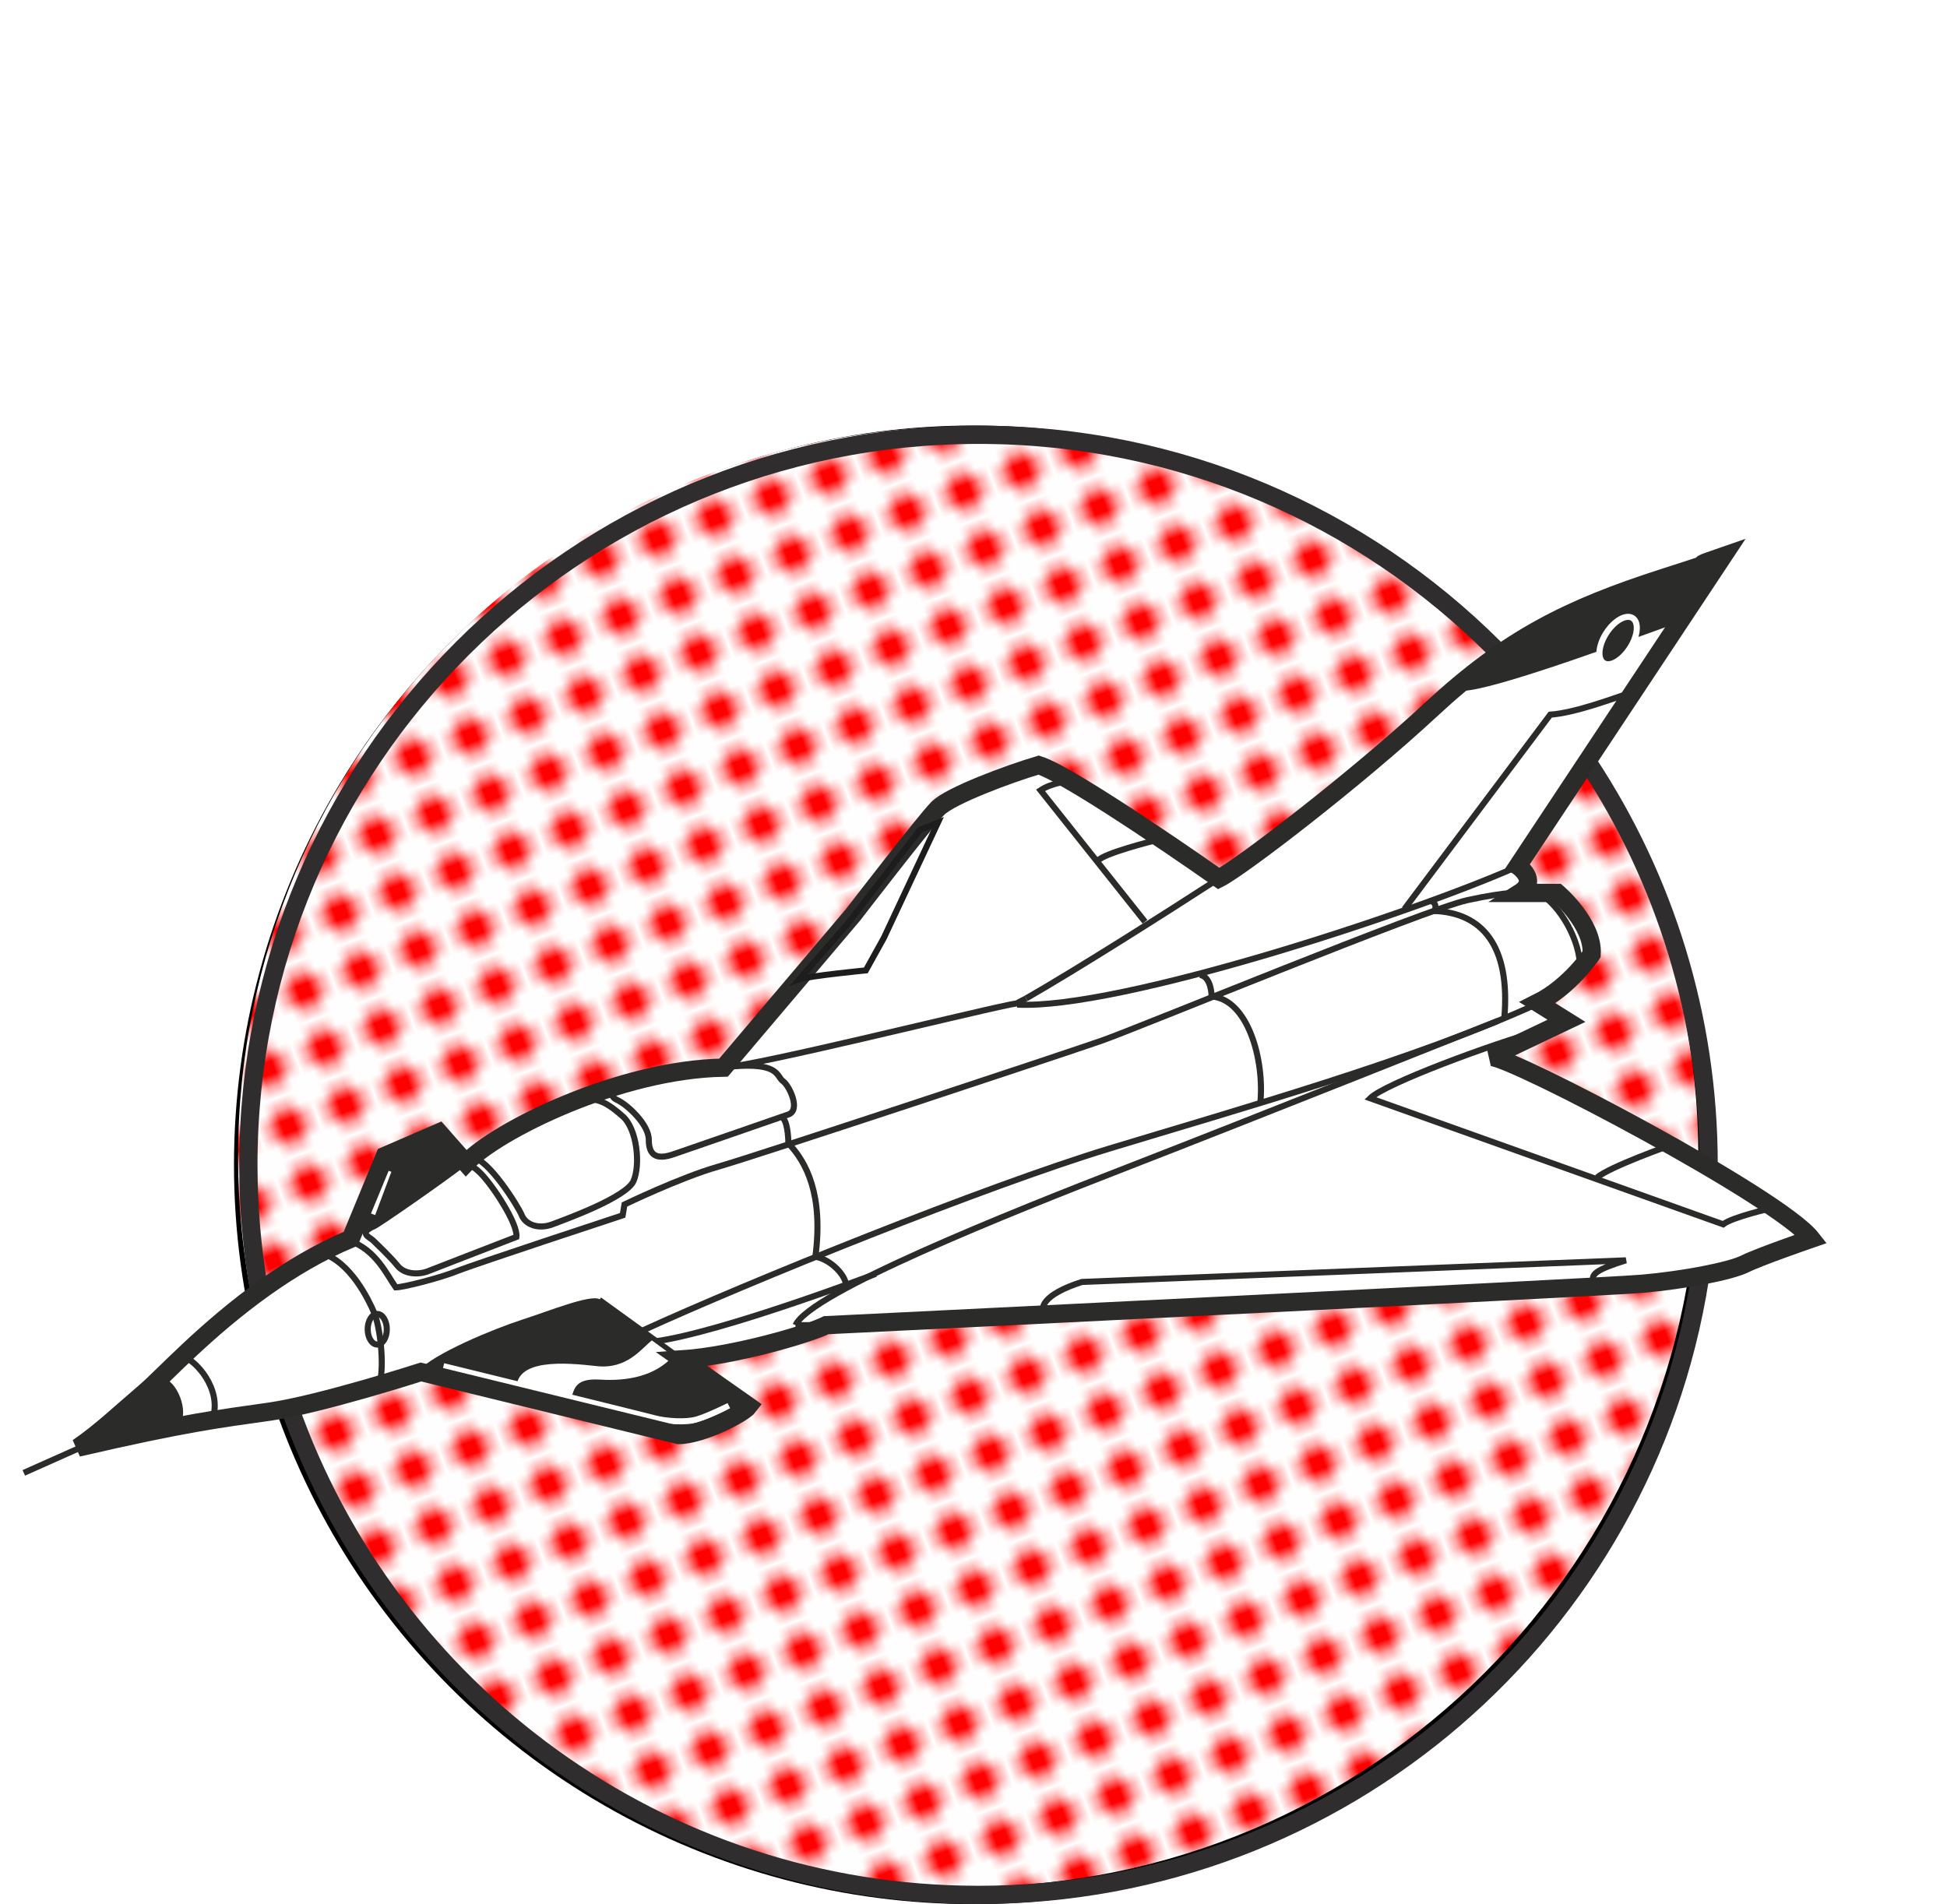 <?xml version="1.0" encoding="UTF-8" standalone="no"?>
<svg
   xmlns:dc="http://purl.org/dc/elements/1.1/"
   xmlns:cc="http://creativecommons.org/ns#"
   xmlns:rdf="http://www.w3.org/1999/02/22-rdf-syntax-ns#"
   xmlns:svg="http://www.w3.org/2000/svg"
   xmlns="http://www.w3.org/2000/svg"
   version="1.1"
   id="svg10845"
   height="195.603"
   width="200">
  <defs
     id="defs4809">
    <pattern
       id="polka"
       patternTransform="rotate(20)"
       height="5"
       width="5"
       patternUnits="userSpaceOnUse">
      <rect
         y="0"
         x="0"
         height="5"
         width="5"
         style="fill:#ffffff"
         id="polka__bg" />
      <circle
         cx="2"
         style="fill:#ff0000"
         cy="2"
         r="1.5"
         id="polka__inner" />
    </pattern>
  </defs>
  <g
     style="display:inline"
     transform="translate(-282.081,-278.411)"
     id="layer1">
    <ellipse
       style="color:#000000;display:inline;overflow:visible;visibility:visible;opacity:1;fill:none;fill-opacity:1;fill-rule:nonzero;stroke:#000000;stroke-width:2;stroke-miterlimit:4;stroke-dasharray:none;stroke-opacity:1;marker:none;enable-background:accumulate"
       id="path6022"
       cx="382.068"
       cy="398.076"
       rx="74.951"
       ry="74.95" />
    <g
       transform="translate(169.923,59.827)"
       id="g10858">
      <g
         id="g92"
         transform="matrix(1.25,0,0,-1.25,286.614,337.415)">
        <path
           d="m 0,0 c 0,-33.137 -26.863,-60 -60,-60 -33.138,0 -60,26.863 -60,60 0,33.137 26.862,60 60,60 C -26.863,60 0,33.137 0,0"
           style="fill:url(#polka);fill-opacity:1;fill-rule:nonzero;stroke:none"
           id="path146" />
      </g>
      <g
         id="g148"
         transform="matrix(1.25,0,0,-1.25,286.751,350.042)">
        <path
           d="m 0,0 c -4.524,-28.655 -29.335,-50.566 -59.263,-50.566 -26.172,0 -48.429,16.758 -56.631,40.128"
           style="fill:none;stroke:#2f2d2e;stroke-width:1.5;stroke-linecap:butt;stroke-linejoin:miter;stroke-miterlimit:4;stroke-dasharray:none;stroke-opacity:1"
           id="path150" />
      </g>
      <g
         id="g320"
         transform="matrix(1.25,0,0,-1.25,138.773,351.121)">
        <path
           d="m 0,0 c -0.579,3.346 -0.881,6.786 -0.881,10.297 0,33.137 26.863,60 60,60 16.569,0 31.569,-6.715 42.426,-17.572"
           style="fill:none;stroke:#2f2d2e;stroke-width:1.5;stroke-linecap:butt;stroke-linejoin:miter;stroke-miterlimit:4;stroke-dasharray:none;stroke-opacity:1"
           id="path322" />
      </g>
      <g
         id="g10760">
        <g
           transform="matrix(1.25,0,0,-1.25,160.025,338.07)"
           id="g152">
          <path
             id="path154"
             style="fill:#ffffff;fill-opacity:1;fill-rule:nonzero;stroke:none"
             d="M 0,0 -2.221,2.517 -6.662,0.592 -9.473,-6.217 c -2.549,-1.074 -4.915,-2.49 -7.029,-3.991 -4.881,-3.464 -8.429,-7.382 -9.845,-8.589 -1.998,-1.702 -3.701,-3.331 -5.55,-4.589 8.954,2.073 11.62,2.368 15.762,2.96 4.145,0.593 12.434,3.257 12.434,3.257 l 21.166,-5.181 c 1.924,0 5.328,1.777 5.771,2.369 l -5.476,3.848 c 4.293,0.296 10.361,2.072 11.842,2.812 0,0 63.644,3.108 67.048,3.404 3.405,0.296 7.252,1.036 8.438,1.629 1.183,0.592 5.476,2.071 5.476,2.071 -2.666,3.404 -24.57,14.949 -26.347,14.949 l 6.217,2.961 -2.368,1.48 c 2.664,1.332 4.44,3.996 4.44,3.996 0.148,2.517 -2.813,5.033 -2.813,5.033 l -3.107,0 c 1.629,1.036 -0.148,2.22 -0.148,2.22 l 16.873,25.458 c -4.737,-1.628 2.96,0.74 -4.885,-1.776 C 90.582,45.588 85.549,43.071 79.334,37.299 73.117,31.526 63.645,24.273 61.867,23.386 c 0,0 -11.988,8.436 -14.801,9.325 -2.515,-0.74 -7.252,-2.517 -8.289,-3.553 -1.035,-1.036 -6.955,-8.732 -6.955,-8.732 L 21.164,7.845 C 12.58,7.696 2.516,2.664 0,0" />
        </g>
        <g
           transform="matrix(1.25,0,0,-1.25,212.199,353.845)"
           id="g156">
          <path
             id="path158"
             style="fill:#ffffff;fill-opacity:1;fill-rule:nonzero;stroke:none"
             d="m 0,0 c 0.592,1.924 16.576,9.473 22.793,10.953 6.217,1.48 16.578,6.216 18.057,6.956 1.48,0.74 5.181,2.072 5.181,2.072 0,0 11.692,-5.772 12.877,-6.808 C 50.322,9.621 33.746,1.776 33.746,1.776 L 0,0 Z" />
        </g>
        <g
           transform="matrix(1.25,0,0,-1.25,150.912,356.71)"
           id="g160">
          <path
             id="path162"
             style="fill:#ffffff;fill-opacity:1;fill-rule:nonzero;stroke:none"
             d="M 0,0 C 0.432,0 0.783,0.562 0.783,1.256 0.783,1.949 0.432,2.512 0,2.512 -0.436,2.512 -0.787,1.949 -0.787,1.256 -0.787,0.562 -0.436,0 0,0" />
        </g>
        <g
           transform="matrix(1.25,0,0,-1.25,150.912,356.71)"
           id="g164">
          <path
             id="path166"
             style="fill:none;stroke:#2b2b2a;stroke-width:0.5;stroke-linecap:butt;stroke-linejoin:miter;stroke-miterlimit:4;stroke-dasharray:none;stroke-opacity:1"
             d="M 0,0 C 0.432,0 0.783,0.562 0.783,1.256 0.783,1.949 0.432,2.512 0,2.512 -0.436,2.512 -0.787,1.949 -0.787,1.256 -0.787,0.562 -0.436,0 0,0 Z" />
        </g>
        <g
           transform="matrix(1.25,0,0,-1.25,208.683,301.486)"
           id="g168">
          <path
             id="path170"
             style="fill:#ffffff;fill-opacity:1;fill-rule:nonzero;stroke:none"
             d="m 0,0 c -0.254,-0.271 -0.889,-1.036 -0.889,-1.036 l 5.403,0.666 5.625,2.887 C 9.473,3.034 8.215,3.404 8.215,3.404 6.143,3.034 1.035,1.11 0,0" />
        </g>
        <g
           transform="matrix(1.25,0,0,-1.25,114.604,369.892)"
           id="g172">
          <path
             id="path174"
             style="fill:none;stroke:#2b2b2a;stroke-width:0.5;stroke-linecap:butt;stroke-linejoin:miter;stroke-miterlimit:4;stroke-dasharray:none;stroke-opacity:1"
             d="M 0,0 4.811,2.146" />
        </g>
        <g
           transform="matrix(1.25,0,0,-1.25,182.411,358.421)"
           id="g176">
          <path
             id="path178"
             style="fill:none;stroke:#2b2b2a;stroke-width:0.5;stroke-linecap:butt;stroke-linejoin:miter;stroke-miterlimit:4;stroke-dasharray:none;stroke-opacity:1"
             d="M 0,0 -6.957,5.032" />
        </g>
        <g
           transform="matrix(1.25,0,0,-1.25,197.025,354.721)"
           id="g180">
          <path
             id="path182"
             style="fill:none;stroke:#2b2b2a;stroke-width:0.5;stroke-linecap:butt;stroke-linejoin:miter;stroke-miterlimit:4;stroke-dasharray:none;stroke-opacity:1"
             d="M 0,0 -2.516,0" />
        </g>
        <g
           transform="matrix(1.25,0,0,-1.25,237.36,308.838)"
           id="g184">
          <path
             id="path186"
             style="fill:none;stroke:#2b2b2a;stroke-width:0.5;stroke-linecap:butt;stroke-linejoin:miter;stroke-miterlimit:4;stroke-dasharray:none;stroke-opacity:1"
             d="M 0,0 C -4.312,-2.798 -11.742,-7.507 -15.836,-9.85" />
        </g>
        <g
           transform="matrix(1.25,0,0,-1.25,217.565,321.15)"
           id="g188">
          <path
             id="path190"
             style="fill:none;stroke:#2b2b2a;stroke-width:0.5;stroke-linecap:butt;stroke-linejoin:miter;stroke-miterlimit:4;stroke-dasharray:none;stroke-opacity:1"
             d="m 0,0 c -1.145,-0.573 -0.422,-0.324 -1.334,-0.511 -4.291,-0.888 -20.277,-4.885 -23.533,-5.18" />
        </g>
        <g
           transform="matrix(1.25,0,0,-1.25,270.663,324.378)"
           id="g192">
          <path
             id="path194"
             style="fill:none;stroke:#2b2b2a;stroke-width:0.5;stroke-linecap:butt;stroke-linejoin:miter;stroke-miterlimit:4;stroke-dasharray:none;stroke-opacity:1"
             d="m 0,0 c -4.293,-1.185 -13.025,-4.44 -14.209,-5.625 l 29.01,-10.36 c 0.74,0.591 3.996,1.332 3.996,1.332" />
        </g>
        <g
           transform="matrix(1.25,0,0,-1.25,276.212,339.549)"
           id="g196">
          <path
             id="path198"
             style="fill:none;stroke:#2b2b2a;stroke-width:0.5;stroke-linecap:butt;stroke-linejoin:miter;stroke-miterlimit:4;stroke-dasharray:none;stroke-opacity:1"
             d="M 0,0 C 1.037,0.888 6.068,2.664 6.068,2.664" />
        </g>
        <g
           transform="matrix(1.25,0,0,-1.25,229.774,313.277)"
           id="g200">
          <path
             id="path202"
             style="fill:none;stroke:#2b2b2a;stroke-width:0.5;stroke-linecap:butt;stroke-linejoin:miter;stroke-miterlimit:4;stroke-dasharray:none;stroke-opacity:1"
             d="m 0,0 -8.586,10.805 c 0.889,0.591 2.221,0.74 2.221,0.74" />
        </g>
        <g
           transform="matrix(1.25,0,0,-1.25,224.965,306.987)"
           id="g204">
          <path
             id="path206"
             style="fill:none;stroke:#2b2b2a;stroke-width:0.5;stroke-linecap:butt;stroke-linejoin:miter;stroke-miterlimit:4;stroke-dasharray:none;stroke-opacity:1"
             d="M 0,0 C 0.443,0.592 4.588,1.628 4.588,1.628" />
        </g>
        <g
           transform="matrix(1.25,0,0,-1.25,216.637,321.788)"
           id="g208">
          <path
             id="path210"
             style="fill:none;stroke:#2b2b2a;stroke-width:0.5;stroke-linecap:butt;stroke-linejoin:miter;stroke-miterlimit:4;stroke-dasharray:none;stroke-opacity:1"
             d="M 0,0 C 8.289,-0.444 32.637,7.548 41.223,11.396" />
        </g>
        <g
           transform="matrix(1.25,0,0,-1.25,285.094,282.01)"
           id="g212">
          <path
             id="path214"
             style="fill:#2b2b2a;fill-opacity:1;fill-rule:nonzero;stroke:none"
             d="m 0,0 c -8.141,-2.96 -16.875,-6.068 -18.502,-5.772 3.256,3.996 12.285,7.548 14.061,7.992 1.775,0.444 7.697,2.664 7.697,2.664 L 0,0 Z" />
        </g>
        <g
           transform="matrix(1.25,0,0,-1.25,285.094,282.01)"
           id="g216">
          <path
             id="path218"
             style="fill:none;stroke:#2b2b2a;stroke-width:0.5;stroke-linecap:butt;stroke-linejoin:miter;stroke-miterlimit:4;stroke-dasharray:none;stroke-opacity:1"
             d="m 0,0 c -8.141,-2.96 -16.875,-6.068 -18.502,-5.772 3.256,3.996 12.285,7.548 14.061,7.992 1.775,0.444 7.697,2.664 7.697,2.664 L 0,0 Z" />
        </g>
        <g
           transform="matrix(1.25,0,0,-1.25,280.097,289.596)"
           id="g220">
          <path
             id="path222"
             style="fill:none;stroke:#2b2b2a;stroke-width:0.5;stroke-linecap:butt;stroke-linejoin:miter;stroke-miterlimit:4;stroke-dasharray:none;stroke-opacity:1"
             d="m 0,0 c -1.775,-0.593 -4.883,-1.776 -6.955,-1.925 l -11.99,-15.984" />
        </g>
        <g
           transform="matrix(1.25,0,0,-1.25,150.587,344.546)"
           id="g224">
          <path
             id="path226"
             style="fill:none;stroke:#2b2b2a;stroke-width:0.5;stroke-linecap:butt;stroke-linejoin:miter;stroke-miterlimit:4;stroke-dasharray:none;stroke-opacity:1"
             d="m 0,0 c -1.342,-0.592 -0.369,-0.888 -0.074,-1.184 0.297,-0.295 1.406,-1.332 1.998,-2.072 0.594,-0.74 1.777,-0.74 2.517,-0.444 0.741,0.296 7.252,2.812 7.252,2.812 C 11.842,0.148 9.77,3.331 8.732,4.366 7.979,5.12 7.4,5.181 7.4,5.181 5.477,3.7 0.406,0.179 0,0 Z" />
        </g>
        <g
           transform="matrix(1.25,0,0,-1.25,160.67,337.514)"
           id="g228">
          <path
             id="path230"
             style="fill:none;stroke:#2b2b2a;stroke-width:0.5;stroke-linecap:butt;stroke-linejoin:miter;stroke-miterlimit:4;stroke-dasharray:none;stroke-opacity:1"
             d="m 0,0 c 1.258,0 3.775,-3.996 4.07,-4.736 0.297,-0.741 1.332,-1.185 2.518,-0.741 1.183,0.445 6.068,2.22 6.66,3.552 0.592,1.333 0.295,4.293 -0.889,5.329 C 11.176,4.44 10.287,5.032 8.807,4.736 7.328,4.44 3.826,2.417 3.33,2.22 2.221,1.776 0,0 0,0 Z" />
        </g>
        <g
           transform="matrix(1.25,0,0,-1.25,176.398,329.929)"
           id="g232">
          <path
             id="path234"
             style="fill:none;stroke:#2b2b2a;stroke-width:0.5;stroke-linecap:butt;stroke-linejoin:miter;stroke-miterlimit:4;stroke-dasharray:none;stroke-opacity:1"
             d="m 0,0 c -1.037,-0.296 -1.48,-0.962 -0.666,-1.332 0.814,-0.37 2.59,-1.998 2.59,-3.257 0,-1.258 0.592,-1.702 2.072,-1.183 1.481,0.517 8.363,2.885 9.399,3.255 1.037,0.371 0.074,2.369 -0.444,2.739 C 12.432,0.592 12.654,1.628 9.473,1.479 6.291,1.332 3.33,0.888 2.59,0.666 1.85,0.444 0,0 0,0 Z" />
        </g>
        <g
           transform="matrix(1.25,0,0,-1.25,173.715,352.038)"
           id="g236">
          <path
             id="path238"
             style="fill:#2b2b2a;fill-opacity:1;fill-rule:nonzero;stroke:none"
             d="m 0,0 c -0.814,0.37 -4.07,-0.962 -6.365,-1.702 -2.293,-0.74 -7.326,-2.813 -8.51,-4.219 0,0 18.428,-4.514 19.537,-4.809 1.109,-0.296 1.998,-0.666 3.701,-0.075 1.701,0.592 3.551,1.554 3.922,1.998 L 0,0 Z" />
        </g>
        <g
           transform="matrix(1.25,0,0,-1.25,145.224,347.32)"
           id="g240">
          <path
             id="path242"
             style="fill:none;stroke:#2b2b2a;stroke-width:0.5;stroke-linecap:butt;stroke-linejoin:miter;stroke-miterlimit:4;stroke-dasharray:none;stroke-opacity:1"
             d="m 0,0 c 2.367,-0.74 3.848,-3.849 4.291,-4.885 0.445,-1.036 0.889,-4.143 0.445,-5.92" />
        </g>
        <g
           transform="matrix(1.25,0,0,-1.25,178.156,355.276)"
           id="g244">
          <path
             id="path246"
             style="fill:none;stroke:#2b2b2a;stroke-width:0.5;stroke-linecap:butt;stroke-linejoin:miter;stroke-miterlimit:4;stroke-dasharray:none;stroke-opacity:1"
             d="m 0,0 c 8.732,3.996 28.121,11.841 38.334,14.949 10.213,3.108 25.459,7.401 35.375,11.988" />
        </g>
        <g
           transform="matrix(1.25,0,0,-1.25,179.45,356.386)"
           id="g248">
          <path
             id="path250"
             style="fill:none;stroke:#2b2b2a;stroke-width:0.5;stroke-linecap:butt;stroke-linejoin:miter;stroke-miterlimit:4;stroke-dasharray:none;stroke-opacity:1"
             d="M 0,0 C 5.477,0.74 18.131,5.551 18.131,5.551" />
        </g>
        <g
           transform="matrix(1.25,0,0,-1.25,193.881,354.721)"
           id="g252">
          <path
             id="path254"
             style="fill:none;stroke:#2b2b2a;stroke-width:0.5;stroke-linecap:butt;stroke-linejoin:miter;stroke-miterlimit:4;stroke-dasharray:none;stroke-opacity:1"
             d="m 0,0 c 1.184,2.665 17.465,9.177 27.383,13.025 9.916,3.849 30.342,11.99 30.342,11.99" />
        </g>
        <g
           transform="matrix(1.25,0,0,-1.25,192.587,333.444)"
           id="g256">
          <path
             id="path258"
             style="fill:none;stroke:#2b2b2a;stroke-width:0.5;stroke-linecap:butt;stroke-linejoin:miter;stroke-miterlimit:4;stroke-dasharray:none;stroke-opacity:1"
             d="M 0,0 C 0.443,-0.444 0.443,-2.072 0.443,-2.072 1.924,-3.626 3.33,-6.29 2.664,-11.396 3.922,-11.619 5.105,-12.877 5.18,-13.69" />
        </g>
        <g
           transform="matrix(1.25,0,0,-1.25,276.028,350.466)"
           id="g260">
          <path
             id="path262"
             style="fill:none;stroke:#2b2b2a;stroke-width:0.5;stroke-linecap:butt;stroke-linejoin:miter;stroke-miterlimit:4;stroke-dasharray:none;stroke-opacity:1"
             d="m 0,0 c -0.592,0.74 0.148,1.185 2.516,1.925 l -44.7,-1.777 c -3.255,-1.036 -3.552,-2.22 -2.961,-2.664 L 0,0 Z" />
        </g>
        <g
           transform="matrix(1.25,0,0,-1.25,235.417,318.736)"
           id="g264">
          <path
             id="path266"
             style="fill:none;stroke:#2b2b2a;stroke-width:0.5;stroke-linecap:butt;stroke-linejoin:miter;stroke-miterlimit:4;stroke-dasharray:none;stroke-opacity:1"
             d="m 0,0 c 0.963,-0.147 0.963,-1.775 0.963,-1.775 2.959,-0.223 4.365,-5.181 3.996,-8.807" />
        </g>
        <g
           transform="matrix(1.25,0,0,-1.25,259.005,311.15)"
           id="g268">
          <path
             id="path270"
             style="fill:none;stroke:#2b2b2a;stroke-width:0.5;stroke-linecap:butt;stroke-linejoin:miter;stroke-miterlimit:4;stroke-dasharray:none;stroke-opacity:1"
             d="M 0,0 C 0.52,0 0.592,-0.593 0.371,-0.814 4.293,-0.963 6.662,-3.627 6.143,-9.621" />
        </g>
        <g
           transform="matrix(1.25,0,0,-1.25,270.199,310.317)"
           id="g272">
          <path
             id="path274"
             style="fill:none;stroke:#2b2b2a;stroke-width:0.5;stroke-linecap:butt;stroke-linejoin:miter;stroke-miterlimit:4;stroke-dasharray:none;stroke-opacity:1"
             d="m 0,0 c 1.777,-0.963 3.479,-3.997 3.404,-6.217 l 0.963,0.962 C 4.588,-2.591 1.629,0 1.629,0 L 0,0 Z" />
        </g>
        <g
           transform="matrix(1.25,0,0,-1.25,120.246,367.209)"
           id="g276">
          <path
             id="path278"
             style="fill:#2b2b2a;fill-opacity:1;fill-rule:nonzero;stroke:none"
             d="M 0,0 C 1.775,1.258 6.365,5.032 6.809,5.698 8.066,5.477 9.104,2.96 8.289,1.702 5.033,1.258 0,0 0,0" />
        </g>
        <g
           transform="matrix(1.25,0,0,-1.25,131.161,358.051)"
           id="g280">
          <path
             id="path282"
             style="fill:none;stroke:#2b2b2a;stroke-width:0.5;stroke-linecap:butt;stroke-linejoin:miter;stroke-miterlimit:4;stroke-dasharray:none;stroke-opacity:1"
             d="M 0,0 C 0.814,-0.222 3.035,-2.516 2.295,-4.958" />
        </g>
        <g
           transform="matrix(1.25,0,0,-1.25,147.997,346.025)"
           id="g284">
          <path
             id="path286"
             style="fill:none;stroke:#2b2b2a;stroke-width:0.5;stroke-linecap:butt;stroke-linejoin:miter;stroke-miterlimit:4;stroke-dasharray:none;stroke-opacity:1"
             d="m 0,0 c 2.221,-0.74 3.109,-2.813 3.85,-3.849 0.591,0 3.55,0.741 5.031,1.332 1.48,0.593 13.617,4.589 13.617,4.589 l 0.148,0.888 c 0,0 4.588,2.221 7.698,3.108 3.107,0.888 28.564,9.325 31.525,10.361 2.961,1.036 26.643,10.805 30.047,11.545 3.404,0.74 4.291,0.592 4.291,0.592" />
        </g>
        <g
           transform="matrix(1.25,0,0,-1.25,147.997,346.025)"
           id="g288">
          <path
             id="path290"
             style="fill:#2b2b2a;fill-opacity:1;fill-rule:nonzero;stroke:none"
             d="M 0,0 C 1.258,0.74 4.07,2.442 5.182,3.256 6.291,4.07 9.029,6.217 9.547,6.364 L 7.4,8.807 2.961,6.956 0,0 Z" />
        </g>
        <g
           transform="matrix(1.25,0,0,-1.25,276.884,286.696)"
           id="g292">
          <path
             id="path294"
             style="fill:#2b2b2a;fill-opacity:1;fill-rule:nonzero;stroke:none"
             d="M 0,0 C 0.533,-0.345 1.5,0.201 2.16,1.221 2.818,2.238 2.92,3.347 2.387,3.691 1.854,4.037 0.885,3.49 0.227,2.473 -0.434,1.452 -0.535,0.347 0,0" />
        </g>
        <g
           transform="matrix(1.25,0,0,-1.25,276.884,286.696)"
           id="g296">
          <path
             id="path298"
             style="fill:none;stroke:#ffffff;stroke-width:0.5;stroke-linecap:butt;stroke-linejoin:miter;stroke-miterlimit:4;stroke-dasharray:none;stroke-opacity:1"
             d="M 0,0 C 0.533,-0.345 1.5,0.201 2.16,1.221 2.818,2.238 2.92,3.347 2.387,3.691 1.854,4.037 0.885,3.49 0.227,2.473 -0.434,1.452 -0.535,0.347 0,0 Z" />
        </g>
        <g
           transform="matrix(1.25,0,0,-1.25,150.402,343.299)"
           id="g300">
          <path
             id="path302"
             style="fill:none;stroke:#ffffff;stroke-width:0.5;stroke-linecap:butt;stroke-linejoin:miter;stroke-miterlimit:4;stroke-dasharray:none;stroke-opacity:1"
             d="M 0,0 1.332,3.553" />
        </g>
        <g
           transform="matrix(1.25,0,0,-1.25,157.711,358.933)"
           id="g304">
          <path
             id="path306"
             style="fill:none;stroke:#ffffff;stroke-width:0.5;stroke-linecap:butt;stroke-linejoin:miter;stroke-miterlimit:4;stroke-dasharray:none;stroke-opacity:1"
             d="m 0,0 c 0,0 16.576,-4.07 17.391,-4.292 0.814,-0.223 2.515,-0.37 3.478,-0.074 0.963,0.296 2.59,1.11 2.59,1.11" />
        </g>
        <g
           transform="matrix(1.25,0,0,-1.25,165.229,361.523)"
           id="g308">
          <path
             id="path310"
             style="fill:#ffffff;fill-opacity:1;fill-rule:nonzero;stroke:none"
             d="m 0,0 4.387,-1.107 c 0.291,1.246 0.291,2.214 2.484,2.076 2.193,-0.139 4.533,0.277 5.994,1.94 L 11.111,4.191 C 10.234,3.499 9.064,1.802 6.578,2.078 4.094,2.354 -0.293,2.771 0,0" />
        </g>
        <g
           transform="matrix(1.25,0,0,-1.25,220.524,352.365)"
           id="g312">
          <path
             id="path314"
             style="fill:none;stroke:#ffffff;stroke-width:0.5;stroke-linecap:butt;stroke-linejoin:miter;stroke-miterlimit:4;stroke-dasharray:none;stroke-opacity:1"
             d="M 0,0 43.516,1.925" />
        </g>
        <g
           transform="matrix(1.25,0,0,-1.25,275.341,297.03)"
           id="g316">
          <path
             id="path318"
             style="fill:none;stroke:#2f2d2e;stroke-width:1.5;stroke-linecap:butt;stroke-linejoin:miter;stroke-miterlimit:4;stroke-dasharray:none;stroke-opacity:1"
             d="M 0,0 C 6.236,-9.463 9.865,-20.795 9.865,-32.975" />
        </g>
        <g
           transform="matrix(1.25,0,0,-1.25,160.025,338.07)"
           id="g324">
          <path
             id="path326"
             style="fill:none;stroke:#2b2b2a;stroke-width:1.5;stroke-linecap:butt;stroke-linejoin:miter;stroke-miterlimit:4;stroke-dasharray:none;stroke-opacity:1"
             d="M 0,0 -2.221,2.517 -6.662,0.592 -9.473,-6.217 c -2.549,-1.074 -4.915,-2.49 -7.029,-3.991 -4.881,-3.464 -8.429,-7.382 -9.845,-8.589 -1.998,-1.702 -3.701,-3.331 -5.55,-4.589 8.954,2.073 11.62,2.368 15.762,2.96 4.145,0.593 12.434,3.257 12.434,3.257 l 21.166,-5.181 c 1.924,0 5.328,1.777 5.771,2.369 l -5.476,3.848 c 4.293,0.296 10.361,2.072 11.842,2.812 0,0 63.644,3.108 67.048,3.404 3.405,0.296 7.252,1.036 8.438,1.629 1.183,0.592 5.476,2.071 5.476,2.071 -2.666,3.404 -24.57,14.949 -26.347,14.949 l 6.217,2.961 -2.368,1.48 c 2.664,1.332 4.44,3.996 4.44,3.996 0.148,2.517 -2.813,5.033 -2.813,5.033 l -3.107,0 c 1.629,1.036 -0.148,2.22 -0.148,2.22 l 16.873,25.458 c -4.737,-1.628 2.96,0.74 -4.885,-1.776 C 90.582,45.588 85.549,43.071 79.334,37.299 73.117,31.526 63.645,24.273 61.867,23.386 c 0,0 -11.988,8.436 -14.801,9.325 -2.515,-0.74 -7.252,-2.517 -8.289,-3.553 -1.035,-1.036 -6.955,-8.732 -6.955,-8.732 L 21.164,7.845 C 12.58,7.696 2.516,2.664 0,0 Z" />
        </g>
        <g
           transform="matrix(1.25,0,0,-1.25,206.647,303.842)"
           id="g328">
          <path
             id="path330"
             style="fill:none;stroke:#1d1d1d;stroke-width:0.5;stroke-linecap:butt;stroke-linejoin:miter;stroke-miterlimit:4;stroke-dasharray:none;stroke-opacity:1"
             d="m 0,0 -5.92,-7.696 -3.996,-4.588 c 0.887,0.296 5.477,0.739 5.477,0.739 L -2.961,-8.88 1.48,0.593 0,0 Z" />
        </g>
      </g>
    </g>
  </g>
</svg>
